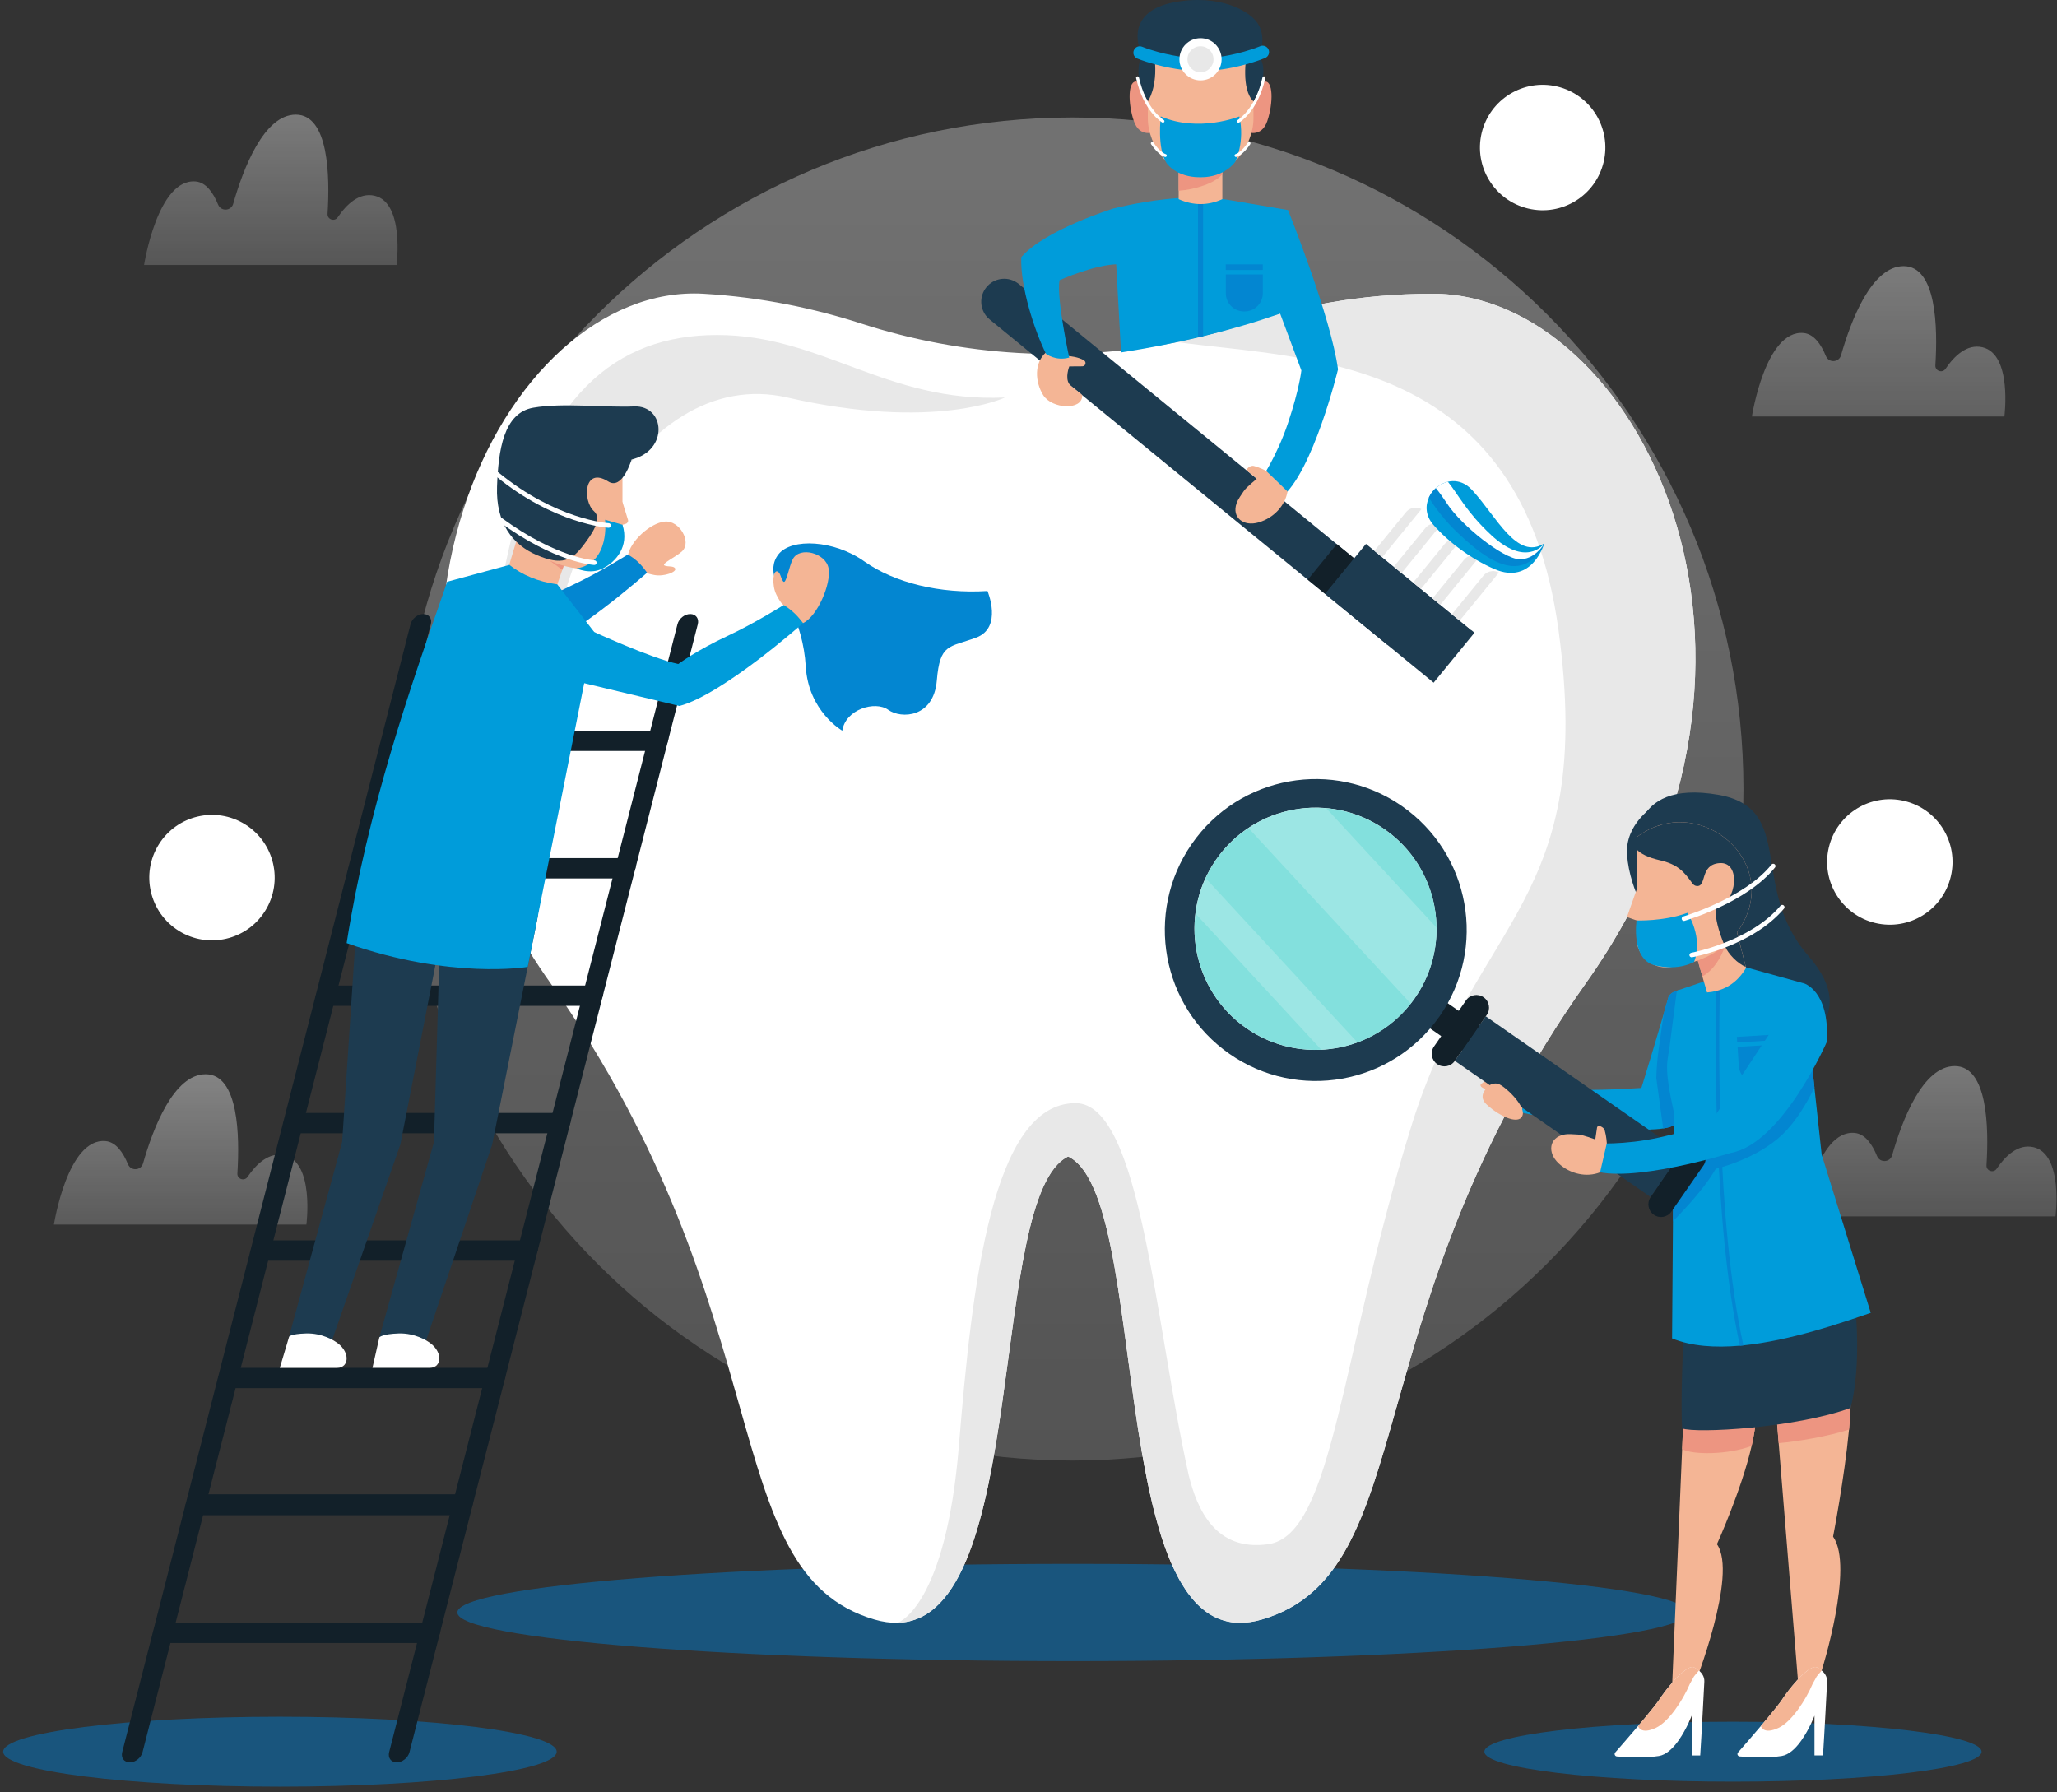 <svg width="334" height="291" viewBox="0 0 334 291" fill="none" xmlns="http://www.w3.org/2000/svg">
<rect x="0" y="0" width="334" height="291" fill="#333333" stroke="none"/>
<path d="M174.097 237.158C234.292 237.158 283.089 188.339 283.089 128.118C283.089 67.897 234.292 19.078 174.097 19.078C113.903 19.078 65.106 67.897 65.106 128.118C65.106 188.339 113.903 237.158 174.097 237.158Z" fill="url(#paint0_linear)"/>
<path d="M284.459 67.626C284.459 67.626 286.653 53.52 292.84 54.071C294.55 54.22 295.717 55.961 296.476 57.82C296.944 58.966 298.588 58.884 298.93 57.694C300.566 51.966 303.912 43.217 309.095 43.217C314.456 43.217 314.635 53.223 314.248 59.323C314.189 60.238 315.379 60.647 315.899 59.889C317.312 57.806 319.379 55.804 321.885 56.385C326.771 57.515 325.455 67.626 325.455 67.626H284.459Z" fill="url(#paint1_linear)"/>
<path d="M8.756 198.842C8.756 198.842 10.95 184.737 17.136 185.288C18.847 185.437 20.014 187.177 20.773 189.037C21.241 190.183 22.885 190.101 23.227 188.911C24.863 183.182 28.209 174.434 33.392 174.434C38.753 174.434 38.932 184.447 38.545 190.54C38.486 191.455 39.675 191.864 40.196 191.105C41.609 189.022 43.676 187.021 46.182 187.601C51.068 188.732 49.752 198.842 49.752 198.842H8.756Z" fill="url(#paint2_linear)"/>
<path d="M292.76 197.518C292.76 197.518 294.953 183.413 301.14 183.964C302.851 184.112 304.018 185.853 304.777 187.713C305.245 188.859 306.888 188.777 307.231 187.587C308.867 181.858 312.213 173.109 317.396 173.109C322.757 173.109 322.936 183.123 322.549 189.216C322.49 190.131 323.679 190.54 324.2 189.781C325.613 187.698 327.68 185.697 330.186 186.277C335.072 187.408 333.755 197.518 333.755 197.518H292.76Z" fill="url(#paint3_linear)"/>
<path d="M23.396 43.024C23.396 43.024 25.59 28.919 31.777 29.469C33.487 29.618 34.655 31.359 35.413 33.219C35.882 34.365 37.525 34.283 37.867 33.092C39.503 27.364 42.849 18.615 48.032 18.615C53.394 18.615 53.572 28.629 53.186 34.722C53.126 35.637 54.316 36.046 54.837 35.287C56.249 33.204 58.317 31.203 60.823 31.783C65.708 32.914 64.392 43.024 64.392 43.024H23.396Z" fill="url(#paint4_linear)"/>
<path d="M260.39 26.308C261.689 20.836 258.308 15.346 252.838 14.046C247.368 12.746 241.88 16.129 240.581 21.601C239.282 27.073 242.663 32.563 248.133 33.863C253.603 35.163 259.09 31.781 260.39 26.308Z" fill="white"/>
<path d="M43.066 147.886C46.036 143.109 44.572 136.829 39.798 133.858C35.023 130.888 28.746 132.352 25.776 137.129C22.807 141.905 24.271 148.185 29.045 151.156C33.82 154.126 40.097 152.662 43.066 147.886Z" fill="white"/>
<path d="M316.76 142.312C318.055 136.838 314.67 131.35 309.199 130.055C303.728 128.759 298.242 132.145 296.947 137.619C295.652 143.092 299.037 148.58 304.508 149.876C309.979 151.172 315.464 147.785 316.76 142.312Z" fill="white"/>
<path d="M174.18 269.722C229.364 269.722 274.099 266.188 274.099 261.829C274.099 257.469 229.364 253.936 174.18 253.936C118.995 253.936 74.26 257.469 74.26 261.829C74.26 266.188 118.995 269.722 174.18 269.722Z" fill="#0079C8" fill-opacity="0.5"/>
<path d="M257.545 159.581C219.516 213.286 230.976 255.356 204.89 262.967C203.648 263.332 202.488 263.503 201.402 263.503C201.268 263.503 201.134 263.503 200.993 263.495H200.956C200.867 263.488 200.785 263.488 200.696 263.48C200.681 263.48 200.666 263.48 200.643 263.48C200.569 263.48 200.502 263.473 200.435 263.465C200.309 263.451 200.182 263.436 200.049 263.421C199.959 263.406 199.87 263.391 199.781 263.376C199.721 263.361 199.662 263.354 199.602 263.346C199.491 263.324 199.379 263.302 199.275 263.279C199.179 263.257 199.082 263.235 198.978 263.205C198.941 263.198 198.911 263.19 198.874 263.175C198.799 263.153 198.725 263.131 198.643 263.108C198.643 263.108 198.643 263.108 198.636 263.108C198.599 263.101 198.554 263.086 198.517 263.071C198.39 263.034 198.264 262.989 198.138 262.945C198.041 262.908 197.944 262.87 197.847 262.833C197.81 262.818 197.773 262.803 197.736 262.788C197.632 262.744 197.52 262.699 197.416 262.647C197.297 262.588 197.178 262.528 197.059 262.469C196.933 262.402 196.806 262.335 196.68 262.26C196.561 262.186 196.435 262.111 196.308 262.03C196.301 262.03 196.293 262.022 196.293 262.015C196.204 261.955 196.115 261.896 196.018 261.836C195.907 261.762 195.795 261.68 195.684 261.598C195.438 261.412 195.193 261.211 194.962 261.003C194.88 260.936 194.806 260.862 194.724 260.787C194.65 260.72 194.583 260.653 194.509 260.579L194.494 260.564C194.375 260.445 194.256 260.326 194.137 260.2C194.077 260.14 194.025 260.081 193.973 260.021C193.847 259.887 193.72 259.746 193.601 259.597C193.423 259.389 193.252 259.173 193.088 258.95C193.036 258.875 192.977 258.808 192.925 258.734C192.91 258.712 192.895 258.697 192.88 258.674C192.813 258.585 192.746 258.496 192.687 258.399C192.605 258.288 192.523 258.176 192.449 258.05C192.263 257.774 192.077 257.484 191.899 257.187C191.839 257.09 191.78 256.986 191.72 256.882C191.646 256.748 191.571 256.614 191.49 256.48C191.438 256.383 191.385 256.286 191.333 256.19C190.954 255.483 190.59 254.739 190.24 253.95C190.173 253.802 190.106 253.653 190.047 253.504C189.876 253.095 189.705 252.678 189.541 252.254C189.497 252.128 189.445 252.001 189.4 251.875C189.355 251.756 189.311 251.637 189.266 251.51C189.222 251.391 189.177 251.272 189.132 251.146C189.05 250.915 188.969 250.684 188.894 250.454C188.835 250.283 188.775 250.104 188.716 249.933C188.656 249.769 188.604 249.598 188.552 249.435C188.478 249.197 188.404 248.951 188.329 248.706C188.285 248.564 188.247 248.423 188.203 248.282C188.143 248.096 188.091 247.91 188.039 247.716C187.987 247.53 187.935 247.337 187.876 247.143C187.66 246.377 187.452 245.596 187.258 244.8C187.206 244.592 187.154 244.376 187.102 244.168C187.028 243.848 186.953 243.528 186.879 243.2C186.827 242.985 186.775 242.761 186.73 242.546C186.671 242.278 186.611 242.003 186.552 241.72C186.492 241.445 186.433 241.169 186.373 240.894C186.329 240.671 186.284 240.448 186.24 240.225C186.091 239.51 185.95 238.789 185.816 238.052C185.764 237.784 185.712 237.509 185.667 237.241C185.615 236.966 185.57 236.698 185.518 236.423C185.496 236.319 185.481 236.215 185.459 236.103C181.927 215.95 181.042 191.459 173.442 187.784C160.273 194.152 167.27 263.004 145.72 263.503C144.56 263.532 143.325 263.361 141.994 262.974C115.916 255.364 127.367 213.294 89.346 159.588C51.318 105.883 81.449 45.78 114.235 47.699C123.731 48.257 132.335 50.109 139.86 52.542C156.443 57.899 174.096 58.903 191.066 55.54C195.23 54.715 199.357 53.628 203.417 52.274C207.217 51.01 211.381 49.923 215.917 49.127C215.94 49.127 215.955 49.12 215.977 49.12C221.071 48.227 226.625 47.699 232.649 47.699C265.494 47.692 295.574 105.876 257.545 159.581Z" fill="white"/>
<path d="M88.751 134.956C88.751 134.956 76.526 117.95 82.192 91.093C87.859 64.237 99.927 54.417 116.399 54.395C133.39 54.365 143.972 65.435 163.187 64.542C163.187 64.542 151.802 70.025 127.821 64.542C103.839 59.059 83.977 94.077 88.751 134.956Z" fill="#E8E8E8"/>
<path d="M257.544 159.581C219.515 213.286 230.974 255.357 204.888 262.967C203.647 263.332 202.486 263.503 201.401 263.503C201.267 263.503 201.133 263.503 200.992 263.495H200.955C200.865 263.488 200.784 263.488 200.694 263.48C200.679 263.48 200.665 263.48 200.642 263.48C200.568 263.48 200.501 263.473 200.434 263.466C200.308 263.451 200.181 263.436 200.047 263.421C199.958 263.406 199.869 263.391 199.78 263.376C199.72 263.361 199.661 263.354 199.601 263.347C199.49 263.324 199.378 263.302 199.274 263.28C199.177 263.257 199.081 263.235 198.977 263.205C198.939 263.198 198.91 263.19 198.872 263.175C198.798 263.153 198.724 263.131 198.642 263.108C198.642 263.108 198.642 263.108 198.635 263.108C198.597 263.101 198.553 263.086 198.516 263.071C198.389 263.034 198.263 262.989 198.136 262.945C198.04 262.908 197.943 262.87 197.846 262.833C197.809 262.818 197.772 262.803 197.735 262.789C197.631 262.744 197.519 262.699 197.415 262.647C197.296 262.588 197.177 262.528 197.058 262.469C196.932 262.402 196.805 262.335 196.679 262.26C196.56 262.186 196.433 262.112 196.307 262.03C196.3 262.03 196.292 262.022 196.292 262.015C196.203 261.955 196.114 261.896 196.017 261.836C195.905 261.762 195.794 261.68 195.682 261.598C195.437 261.412 195.192 261.211 194.961 261.003C194.879 260.936 194.805 260.862 194.723 260.787C194.649 260.72 194.582 260.653 194.507 260.579L194.493 260.564C194.374 260.445 194.255 260.326 194.136 260.2C194.076 260.14 194.024 260.081 193.972 260.021C193.846 259.887 193.719 259.746 193.6 259.597C193.422 259.389 193.251 259.173 193.087 258.95C193.035 258.875 192.976 258.808 192.924 258.734C192.909 258.712 192.894 258.697 192.879 258.675C192.812 258.585 192.745 258.496 192.686 258.399C192.604 258.288 192.522 258.176 192.448 258.05C192.262 257.774 192.076 257.484 191.897 257.187C191.838 257.09 191.778 256.986 191.719 256.882C191.645 256.748 191.57 256.614 191.488 256.48C191.436 256.383 191.384 256.286 191.332 256.19C190.953 255.483 190.589 254.739 190.239 253.951C190.172 253.802 190.105 253.653 190.046 253.504C189.875 253.095 189.704 252.678 189.54 252.254C189.495 252.128 189.443 252.001 189.399 251.875C189.354 251.756 189.31 251.637 189.265 251.51C189.22 251.391 189.176 251.272 189.131 251.146C189.049 250.915 188.968 250.685 188.893 250.454C188.834 250.283 188.774 250.104 188.715 249.933C188.655 249.77 188.603 249.598 188.551 249.435C188.477 249.197 188.402 248.951 188.328 248.706C188.283 248.564 188.246 248.423 188.202 248.282C188.142 248.096 188.09 247.91 188.038 247.716C187.986 247.53 187.934 247.337 187.874 247.143C187.659 246.377 187.451 245.596 187.257 244.8C187.205 244.592 187.153 244.376 187.101 244.168C187.027 243.848 186.952 243.528 186.878 243.201C186.826 242.985 186.774 242.762 186.729 242.546C186.67 242.278 186.61 242.003 186.551 241.72C186.491 241.445 186.432 241.17 186.372 240.894C186.328 240.671 186.283 240.448 186.238 240.225C186.09 239.511 185.948 238.789 185.815 238.052C185.763 237.785 185.71 237.509 185.666 237.242C185.614 236.966 185.569 236.698 185.517 236.423C185.495 236.319 185.48 236.215 185.458 236.103C181.925 215.95 181.041 191.459 173.441 187.784C160.271 194.152 167.269 263.004 145.719 263.503C146.053 263.428 153.586 260.534 155.698 234.772C157.825 208.845 161.037 179.125 174.638 179.125C185.235 179.125 187.495 214.67 193.013 239.54C194.359 244.986 197.311 251.986 205.952 250.737C216.541 249.212 217.686 219.699 229.212 182.703C239.749 148.883 259.076 146.54 253.06 102.312C246.955 57.393 211.997 58.412 191.05 55.54C195.214 54.715 199.341 53.629 203.401 52.275C207.201 51.01 211.365 49.924 215.901 49.128C215.938 49.12 215.961 49.12 215.961 49.12C221.055 48.227 226.609 47.699 232.633 47.699C265.493 47.692 295.572 105.876 257.544 159.581Z" fill="#E8E8E8"/>
<path d="M45.452 290.114C70.27 290.114 90.389 287.573 90.389 284.438C90.389 281.303 70.27 278.762 45.452 278.762C20.634 278.762 0.516 281.303 0.516 284.438C0.516 287.573 20.634 290.114 45.452 290.114Z" fill="#0079C8" fill-opacity="0.5"/>
<path d="M64.412 286.169C65.327 286.169 66.249 285.433 66.487 284.518L113.305 101.359C113.536 100.444 112.985 99.707 112.078 99.707C111.163 99.707 110.241 100.444 110.003 101.359L63.185 284.518C62.955 285.433 63.505 286.169 64.412 286.169Z" fill="#122029"/>
<path d="M21.069 286.169C21.983 286.169 22.905 285.433 23.143 284.518L69.961 101.359C70.192 100.444 69.642 99.707 68.734 99.707C67.82 99.707 66.898 100.444 66.66 101.359L19.842 284.518C19.611 285.433 20.161 286.169 21.069 286.169Z" fill="#122029"/>
<path d="M63.097 121.944H106.398C107.313 121.944 108.235 121.207 108.473 120.292C108.703 119.377 108.153 118.641 107.246 118.641H63.938C63.023 118.641 62.101 119.377 61.863 120.292C61.633 121.207 62.183 121.944 63.097 121.944Z" fill="#122029"/>
<path d="M57.803 142.639H101.104C102.019 142.639 102.941 141.903 103.179 140.987C103.409 140.072 102.859 139.336 101.952 139.336H58.651C57.736 139.336 56.814 140.072 56.577 140.987C56.339 141.903 56.896 142.639 57.803 142.639Z" fill="#122029"/>
<path d="M52.515 163.33H95.816C96.731 163.33 97.653 162.594 97.891 161.679C98.121 160.764 97.571 160.027 96.664 160.027H53.356C52.441 160.027 51.519 160.764 51.281 161.679C51.05 162.594 51.601 163.33 52.515 163.33Z" fill="#122029"/>
<path d="M47.228 184.018H90.529C91.444 184.018 92.366 183.281 92.604 182.366C92.834 181.451 92.284 180.715 91.377 180.715H48.069C47.154 180.715 46.232 181.451 45.994 182.366C45.763 183.281 46.314 184.018 47.228 184.018Z" fill="#122029"/>
<path d="M41.936 204.713H85.237C86.151 204.713 87.073 203.977 87.311 203.062C87.542 202.147 86.992 201.41 86.084 201.41H42.783C41.869 201.41 40.947 202.147 40.709 203.062C40.478 203.969 41.029 204.713 41.936 204.713Z" fill="#122029"/>
<path d="M36.648 225.405H79.949C80.864 225.405 81.786 224.668 82.024 223.753C82.254 222.838 81.704 222.102 80.797 222.102H37.489C36.574 222.102 35.652 222.838 35.414 223.753C35.183 224.668 35.734 225.405 36.648 225.405Z" fill="#122029"/>
<path d="M31.359 246.042H74.66C75.575 246.042 76.497 245.276 76.735 244.338C76.965 243.394 76.415 242.635 75.508 242.635H32.199C31.285 242.635 30.363 243.401 30.125 244.338C29.894 245.276 30.445 246.042 31.359 246.042Z" fill="#122029"/>
<path d="M26.065 266.789H69.373C70.288 266.789 71.21 266.053 71.448 265.138C71.679 264.223 71.128 263.486 70.221 263.486H26.913C25.998 263.486 25.076 264.223 24.838 265.138C24.6 266.053 25.158 266.789 26.065 266.789Z" fill="#122029"/>
<path d="M126.808 95.968C126.808 95.968 124.302 92.627 126.421 89.987C128.541 87.346 135.412 87.673 140.327 91.154C145.242 94.636 152.619 96.451 160.338 95.968C160.338 95.968 162.881 101.934 158.471 103.549C154.062 105.163 152.619 104.479 152.113 110.505C151.608 116.53 146.35 116.783 144.224 115.258C142.104 113.733 137.271 115.177 136.765 118.651C136.765 118.651 131.255 115.511 130.831 108.213C130.407 100.915 126.808 95.968 126.808 95.968Z" fill="#0386D1"/>
<path d="M104.457 92.729C104.457 92.729 104.598 93.056 106.242 93.369C107.885 93.681 109.997 92.833 109.61 92.275C109.313 91.859 108.562 92.067 107.937 91.844C107.216 91.583 109.848 90.386 110.763 89.508C112.347 87.983 110.317 84.464 107.945 84.694C105.573 84.925 102.33 87.886 101.951 90.237L104.457 92.729Z" fill="#F4B595"/>
<path d="M127.256 98.244C127.256 98.244 126.877 98.192 126.074 96.585C125.271 94.978 125.523 92.546 126.215 92.784C126.735 92.97 126.735 93.81 127.152 94.391C127.635 95.06 128.096 91.988 128.736 90.782C129.844 88.692 134.082 89.771 134.536 92.285C134.99 94.807 132.707 100.104 130.387 101.183L127.256 98.244Z" fill="#F4B595"/>
<path d="M72.63 94.462C72.63 94.462 80.4 98.703 84.817 99.625C84.817 99.625 87.762 97.416 92.915 95.02C97.087 93.079 101.936 90.051 101.936 90.051C103.215 90.735 104.218 91.769 105.066 92.997C105.066 92.997 92.001 104.595 85.003 106.44L70.019 102.862C70.019 102.862 71.261 98.383 72.63 94.462Z" fill="#0386D1"/>
<path d="M101.072 81.514L101.965 84.4C102.054 84.683 101.89 84.973 101.608 85.055L100.649 85.33C100.656 85.33 100.448 81.9 101.072 81.514Z" fill="#F4B595"/>
<path d="M82.379 92.741C84.312 95.449 86.907 96.52 89.867 96.721L90.76 94.11L91.191 92.853L91.302 92.533L91.897 90.792C91.897 90.792 91.414 89.639 90.507 88.352C90.425 88.233 90.336 88.114 90.246 87.995C90.187 87.92 90.135 87.846 90.075 87.772C88.856 86.239 87.049 84.721 84.736 84.863L82.379 92.741Z" fill="#F4B595"/>
<path d="M85.057 87.965L91.303 92.533L91.898 90.792C91.898 90.792 91.415 89.639 90.507 88.352C90.425 88.233 90.336 88.114 90.247 87.995C90.188 87.92 90.135 87.846 90.076 87.772L85.057 87.965Z" fill="#ED9581"/>
<path d="M101.072 71.487V87.013C101.072 90.689 97.481 92.66 95.19 92.474C90.795 92.124 85.85 90.711 83.181 84.179C79.031 73.987 91.718 64.412 101.072 71.487Z" fill="#F4B595"/>
<path d="M102.545 74.616C102.545 74.616 101.08 79.653 98.768 78.187C94.775 75.665 94.566 81.341 96.455 83.015C97.861 84.265 96.039 86.795 94.775 88.476C92.811 91.087 91.205 91.838 87.212 90.157C83.219 88.476 80.49 84.905 80.705 79.02C80.913 73.136 81.754 67.043 86.587 66.202C91.413 65.362 97.927 66.202 102.969 65.994C108.003 65.793 108.636 73.151 102.545 74.616Z" fill="#1D3B50"/>
<path d="M71.015 155.088C71.127 155.096 71.239 155.103 71.35 155.111L70.465 185.426L61.601 217.148L69.022 218.152L79.916 185.85L87.249 149.174L87.829 144.651C87.829 144.651 71.179 145.201 59.274 142.203L57.868 150.342L55.556 185.426L46.93 217.066L53.868 217.773L65.007 185.843L71.015 155.088Z" fill="#1D3B50"/>
<path d="M96.149 102.477C96.149 102.477 105.72 106.896 110.137 107.819C110.137 107.819 113.082 105.609 118.235 103.214C122.407 101.272 127.255 98.244 127.255 98.244C128.668 99.115 129.627 100.126 130.386 101.19C130.386 101.19 117.32 112.788 110.323 114.633L94.127 110.765C94.127 110.765 92.104 105.245 96.149 102.477Z" fill="#009CDA"/>
<path d="M69.402 217.78C69.402 217.78 67.431 216.441 64.754 216.523C62.077 216.605 61.601 217.148 61.601 217.148L60.478 222.103C60.478 222.103 67.758 222.103 69.789 222.103C71.826 222.103 71.997 219.313 69.402 217.78Z" fill="white"/>
<path d="M54.352 217.78C54.352 217.78 52.381 216.441 49.704 216.523C47.027 216.605 46.938 217.074 46.938 217.074L45.435 222.11C45.435 222.11 52.716 222.11 54.746 222.11C56.776 222.103 56.954 219.313 54.352 217.78Z" fill="white"/>
<path d="M90.477 94.883L96.507 102.657L85.688 157.002C85.688 157.002 73.195 159.115 56.285 153.141C59.646 131.716 66.48 111.897 72.63 94.459L82.706 91.728C84.788 93.35 87.324 94.459 90.477 94.883Z" fill="#009CDA"/>
<path d="M101.076 85.209L98.25 84.398C98.25 84.398 99.12 91.421 93.625 92.299C93.625 92.299 95.804 93.363 97.893 92.299C99.983 91.235 102.199 88.773 101.076 85.209Z" fill="#009CDA"/>
<path d="M98.829 85.701C98.822 85.701 98.814 85.701 98.807 85.701C98.718 85.694 89.98 85.121 80.462 77.28C80.306 77.146 80.284 76.915 80.41 76.759C80.544 76.603 80.774 76.58 80.93 76.707C90.27 84.392 98.762 84.95 98.844 84.957C99.052 84.972 99.209 85.143 99.194 85.351C99.186 85.552 99.023 85.701 98.829 85.701Z" fill="white"/>
<path d="M96.508 91.741C96.5 91.741 96.493 91.741 96.486 91.741C96.225 91.726 90.091 91.347 81.011 84.696C80.847 84.577 80.81 84.339 80.929 84.175C81.048 84.011 81.286 83.974 81.45 84.093C90.351 90.61 96.456 90.99 96.523 90.99C96.731 90.997 96.887 91.176 96.872 91.376C96.872 91.585 96.709 91.741 96.508 91.741Z" fill="white"/>
<path d="M321.751 284.436C321.751 287.121 303.681 289.301 281.387 289.301C259.093 289.301 241.023 287.121 241.023 284.436C241.023 281.75 259.093 279.57 281.387 279.57C303.681 279.57 321.751 281.75 321.751 284.436Z" fill="#0079C8" fill-opacity="0.5"/>
<path d="M300.333 230.891C300.304 231.301 300.266 231.717 300.229 232.134C300.229 232.149 300.229 232.164 300.222 232.178C299.486 240.02 297.641 249.512 297.641 249.512C301.114 254.437 295.797 271.236 295.797 271.236L291.923 272.701L288.807 234.328L288.778 234.001L288.688 232.885L288.279 227.871C288.279 227.871 288.279 227.871 288.287 227.864C288.532 227.737 295.381 224.174 299.478 223.273C299.962 223.355 300.274 223.601 300.348 224.069C300.601 225.706 300.549 228.154 300.333 230.891Z" fill="#F4B595"/>
<path d="M300.332 230.89C300.302 231.299 300.265 231.716 300.228 232.132C296.904 233.218 291.78 234.089 288.813 234.334L288.783 234.007L288.694 232.891L288.285 227.877C288.285 227.877 288.285 227.877 288.293 227.869C288.538 227.743 295.387 224.179 299.484 223.279C299.967 223.361 300.28 223.607 300.354 224.075C300.599 225.705 300.547 228.152 300.332 230.89Z" fill="#ED9581"/>
<path d="M296.674 273.074C296.622 274.093 296.213 281.934 296.005 285.044H294.622V278.586C294.622 278.586 293.819 280.722 292.525 282.559L292.294 282.879C291.454 284.002 290.428 284.947 289.297 285.133C287.029 285.505 283.914 285.319 282.478 285.208C282.151 285.178 281.995 284.798 282.211 284.553C282.977 283.682 284.464 281.979 285.914 280.268C286.011 280.156 286.1 280.045 286.196 279.933C286.479 279.598 286.754 279.263 287.029 278.944C288.108 277.649 289.037 276.489 289.439 275.864C289.959 275.068 290.814 273.937 291.722 272.94C291.722 272.94 291.722 272.94 291.722 272.932C292.911 271.623 294.183 270.544 294.889 270.701C294.971 270.716 295.053 270.753 295.112 270.805C295.112 270.805 295.432 270.954 295.782 271.251C296.228 271.616 296.711 272.226 296.674 273.074Z" fill="white"/>
<path d="M295.797 271.245C295.536 271.61 295.001 272.093 294.852 272.465C294.815 272.555 294.369 273.321 294.324 273.41C293.149 276.178 290.874 279.555 288.866 280.53C286.323 281.757 285.929 280.321 285.914 280.262C286.011 280.15 286.1 280.039 286.197 279.927C286.479 279.592 286.754 279.258 287.029 278.938C288.108 277.643 289.037 276.483 289.439 275.858C289.959 275.062 290.814 273.931 291.722 272.934C291.722 272.934 291.722 272.934 291.722 272.927C292.911 271.617 294.183 270.539 294.89 270.695C294.971 270.71 295.053 270.747 295.113 270.799C295.127 270.799 295.447 270.948 295.797 271.245Z" fill="#F4B595"/>
<path d="M284.91 232.226C284.791 233.044 284.62 233.9 284.419 234.785C282.776 241.949 278.782 250.742 278.782 250.742C282.255 255.667 275.087 273.716 275.087 273.716H271.51L273.131 235.298L273.458 227.583C273.458 227.583 281.549 224.169 284.01 226.23C284.047 226.259 284.084 226.296 284.122 226.334C284.151 226.356 284.181 226.386 284.203 226.415C284.233 226.453 284.27 226.49 284.3 226.535C284.397 226.654 284.493 226.78 284.568 226.929C284.575 226.936 284.575 226.944 284.583 226.951C285.207 228.112 285.237 230.001 284.91 232.226Z" fill="#F4B595"/>
<path d="M284.908 232.226C284.789 233.044 284.618 233.9 284.417 234.785C280.647 236.228 274.795 236.28 273.129 235.298L273.456 227.583C273.456 227.583 281.547 224.169 284.008 226.23C284.045 226.259 284.082 226.296 284.12 226.334C284.149 226.356 284.172 226.386 284.201 226.415C284.328 226.557 284.447 226.728 284.566 226.929C284.573 226.936 284.573 226.944 284.581 226.951C285.205 228.112 285.235 230.001 284.908 232.226Z" fill="#ED9581"/>
<path d="M276.737 273.076C276.685 274.095 276.276 281.936 276.067 285.046H274.684V278.588C274.684 278.588 273.881 280.724 272.587 282.561L272.357 282.881C271.516 284.004 270.49 284.949 269.36 285.135C267.092 285.507 263.976 285.321 262.541 285.21C262.214 285.18 262.058 284.8 262.273 284.555C263.039 283.684 264.526 281.981 265.976 280.27C266.073 280.158 266.162 280.047 266.259 279.935C266.542 279.6 266.817 279.265 267.092 278.946C268.17 277.651 269.1 276.49 269.501 275.866C270.022 275.07 270.877 273.939 271.784 272.942C271.784 272.942 271.784 272.942 271.784 272.934C272.974 271.625 274.245 270.546 274.952 270.703C275.034 270.717 275.115 270.755 275.175 270.807C275.175 270.807 275.495 270.956 275.844 271.253C276.298 271.618 276.781 272.228 276.737 273.076Z" fill="white"/>
<path d="M275.865 271.245C275.605 271.61 275.069 272.093 274.921 272.465C274.884 272.555 274.437 273.321 274.393 273.41C273.218 276.178 270.942 279.555 268.935 280.53C266.391 281.757 265.997 280.321 265.982 280.262C266.079 280.15 266.168 280.039 266.265 279.927C266.548 279.592 266.823 279.258 267.098 278.938C268.176 277.643 269.106 276.483 269.507 275.858C270.028 275.062 270.883 273.931 271.79 272.934C271.79 272.934 271.79 272.934 271.79 272.927C272.98 271.617 274.251 270.539 274.958 270.695C275.04 270.71 275.121 270.747 275.181 270.799C275.196 270.799 275.516 270.948 275.865 271.245Z" fill="#F4B595"/>
<path d="M274.431 198.374C274.431 198.374 272.639 223.192 273.13 231.941C275.42 232.789 291.527 231.874 300.473 228.623C302.912 219.666 301.187 200.219 295.491 192.832C295.491 192.832 287.497 199.327 274.431 198.374Z" fill="#1D3B50"/>
<path d="M241.504 177.624C242.218 176.991 242.761 176.53 242.21 176.723C241.11 177.103 240.039 176.396 240.507 176.009C240.976 175.622 241.63 175.161 243.043 174.938C244.456 174.715 248.018 176.887 248.018 176.887L247.022 180.659C247.022 180.659 246.984 180.644 246.925 180.629C245.11 180.16 243.408 179.32 242.002 178.077C241.839 177.929 241.675 177.78 241.504 177.624Z" fill="#F4B595"/>
<path d="M265.363 180.29L269.126 181.652L271.922 182.663C271.922 182.663 280.399 171.259 279.202 162.279C279.046 162.064 278.875 161.863 278.704 161.677C277.202 161.163 272.242 159.668 270.94 161.818C270.94 161.818 270.65 162.845 270.16 164.541C269.148 168.008 267.304 174.272 265.363 180.29Z" fill="#009CDA"/>
<path d="M271.922 182.656C271.922 182.663 271.922 182.663 271.922 182.656L271.914 182.663C271.461 182.931 270.829 183.117 270.055 183.236C269.646 183.303 269.207 183.347 268.732 183.377C262.887 183.764 252.26 181.733 248.438 180.944C247.546 180.758 247.025 180.647 247.025 180.647L248.267 176.332C248.267 176.332 248.832 176.421 249.844 176.533C251.309 176.689 253.703 176.905 256.64 176.964C261.124 177.054 267.4 176.6 267.4 176.6C267.928 176.63 268.546 177.173 269.148 177.932C269.222 178.028 269.297 178.125 269.371 178.222C270.68 179.985 271.87 182.559 271.922 182.656Z" fill="#009CDA"/>
<path d="M271.921 182.654C271.914 182.661 271.914 182.661 271.921 182.654L271.914 182.661C271.46 182.929 270.828 183.115 270.055 183.234L269.371 178.22L268.939 175.065C268.977 173.429 269.118 171.792 269.348 170.17L270.159 164.531C270.65 162.835 270.94 161.808 270.94 161.808C272.241 159.658 277.201 161.154 278.703 161.667C278.882 161.853 279.045 162.054 279.201 162.27C280.376 171.167 272.085 182.43 271.921 182.654Z" fill="#0386D1"/>
<path d="M265.739 138.466C265.739 138.466 264.006 126.436 279.02 129.062C291.698 131.279 283.928 144.165 293.639 155.22C302.786 165.627 291.416 171.452 286.612 169.139C281.808 166.825 279.6 155.368 280.336 147.52C281.079 139.664 269.799 133.474 265.739 138.466Z" fill="#1D3B50"/>
<path d="M303.759 213.175C298.858 214.849 290.731 217.683 283.071 218.457C282.886 218.479 282.692 218.494 282.506 218.509C278.506 218.858 274.661 218.62 271.501 217.326L271.642 198.348L271.709 188.639L271.768 180.501C270.103 172.965 270.765 172.503 271.114 169.788L272.274 160.861L276.505 159.432L278.736 158.673L279.309 158.48L283.495 157.066L285.258 157.557L292.776 159.64L294.084 171.692L294.612 176.61L295.787 187.464L303.759 213.175Z" fill="#009CDA"/>
<path d="M285.55 175.803L285.453 175.811C283.825 175.907 282.419 174.672 282.323 173.036L282.137 169.986L288.138 169.621L288.324 172.671C288.42 174.301 287.178 175.707 285.55 175.803Z" fill="#0386D1"/>
<path d="M288.017 167.999L282.02 168.365L282.075 169.271L288.072 168.905L288.017 167.999Z" fill="#0386D1"/>
<path d="M283.077 218.465C282.892 218.487 282.698 218.502 282.512 218.517C278.065 198.066 278.482 168.092 278.742 158.674L279.315 158.48C279.047 167.646 278.593 197.917 283.077 218.465Z" fill="#0386D1"/>
<path d="M294.621 176.593C293.431 179.019 291.639 182.098 289.393 184.241C285.162 188.281 278.596 189.783 278.596 189.783C276.261 193.793 272.372 197.453 271.65 198.346L271.717 188.638C273.621 187.619 276.082 186.495 278.313 186.034C282.812 185.104 294.085 171.676 294.085 171.676L294.621 176.593Z" fill="#0386D1"/>
<path d="M268.415 130.996C268.415 130.996 263.835 133.831 264.192 138.815C264.638 144.938 268.415 150.272 268.415 150.272V130.996Z" fill="#1D3B50"/>
<path d="M283.51 157.177C283.258 157.594 282.997 157.973 282.715 158.315C281.19 160.19 279.287 160.986 277.175 161.15L276.416 158.539L275.673 155.965L275.457 155.221C275.457 155.221 275.94 153.852 276.855 152.423C277.39 151.59 278.067 150.75 278.885 150.147C279.651 149.582 280.529 149.224 281.518 149.299L282.053 151.404L283.473 157.006L283.51 157.177Z" fill="#F4B595"/>
<path d="M280.833 150.584C280.833 150.584 280.216 156.387 276.424 158.544L275.457 155.226C275.457 155.226 275.94 153.857 276.855 152.429L280.833 150.584Z" fill="#ED9581"/>
<path d="M283.607 148.621C283.184 149.67 282.648 150.592 282.046 151.403C281.6 152.006 281.109 152.549 280.588 153.032C280.402 153.204 280.216 153.367 280.031 153.523C279.473 153.985 278.885 154.386 278.283 154.744C277.435 155.242 276.558 155.644 275.673 155.964C274.104 156.536 272.52 156.864 271.085 157.042C268.252 157.399 265.738 155.19 265.738 152.333V135.937C265.909 135.81 266.08 135.684 266.251 135.572C275.539 129.219 287.69 138.622 283.607 148.621Z" fill="#F4B595"/>
<path d="M266.293 142.9L264.196 148.845C264.181 148.882 264.203 148.919 264.241 148.934L266.293 149.648C266.293 149.648 267.855 148.257 266.293 142.9Z" fill="#F4B595"/>
<path d="M283.605 148.619C283.181 149.668 282.646 150.591 282.043 151.402L283.464 157.004C282.162 156.483 280.616 154.928 280.021 153.529C279.515 152.332 279.121 151.156 278.876 150.152C278.474 148.485 278.489 147.273 279.084 147.154C281.865 146.596 282.854 139.826 279.151 140.153C275.998 140.429 277.143 143.918 275.574 143.873C275.239 143.866 274.994 143.702 274.808 143.449C273.477 141.619 272.503 140.354 269.454 139.67C267.625 139.253 266.383 138.628 265.729 137.907V135.943C265.9 135.816 266.071 135.69 266.242 135.578C275.537 129.217 287.688 138.621 283.605 148.619Z" fill="#1D3B50"/>
<path d="M265.736 149.456C265.736 149.456 270.086 149.649 274.005 148.221C274.005 148.221 276.622 152.275 275.075 156.181C275.075 156.181 272.666 157.706 268.718 156.754C264.776 155.794 265.736 149.456 265.736 149.456Z" fill="#009CDA"/>
<path d="M273.433 149.538C273.269 149.538 273.121 149.434 273.076 149.27C273.016 149.069 273.135 148.868 273.329 148.809C273.425 148.779 283.226 145.877 287.636 140.395C287.762 140.231 288 140.209 288.156 140.335C288.313 140.462 288.342 140.7 288.216 140.856C283.658 146.525 273.946 149.396 273.537 149.515C273.507 149.538 273.47 149.538 273.433 149.538Z" fill="white"/>
<path d="M274.687 155.443C274.509 155.443 274.352 155.317 274.323 155.138C274.285 154.937 274.419 154.744 274.62 154.706C274.717 154.692 284.176 152.906 289.106 147.066C289.24 146.91 289.477 146.888 289.626 147.022C289.782 147.155 289.805 147.386 289.671 147.542C284.562 153.591 275.148 155.361 274.754 155.436C274.732 155.443 274.709 155.443 274.687 155.443Z" fill="white"/>
<path d="M233.976 162.138L231.127 166.236L271.842 194.561L274.69 190.462L233.976 162.138Z" fill="#122029"/>
<path d="M193.52 137.024C193.49 137.068 193.468 137.106 193.438 137.143C185.816 148.25 188.582 163.441 199.655 171.141C210.727 178.841 225.927 176.14 233.675 165.123C233.705 165.085 233.735 165.048 233.764 165.004C241.491 153.889 238.747 138.616 227.63 130.886C216.512 123.164 201.239 125.909 193.52 137.024ZM229.741 162.043C229.689 162.125 229.63 162.206 229.57 162.281C223.331 170.985 211.196 173.098 202.376 166.96C193.557 160.823 191.311 148.704 197.29 139.828C197.342 139.747 197.401 139.665 197.454 139.583C203.64 130.678 215.918 128.468 224.819 134.658C233.72 140.855 235.928 153.138 229.741 162.043Z" fill="#1D3B50"/>
<path d="M241.244 165.025L236.219 172.258L268.024 194.377L273.05 187.145L241.244 165.025Z" fill="#1D3B50"/>
<path d="M240.898 161.939C241.367 162.259 241.657 162.743 241.746 163.263C241.842 163.784 241.738 164.335 241.411 164.803L236.213 172.272C235.566 173.21 234.287 173.433 233.358 172.786C232.889 172.458 232.599 171.982 232.51 171.462C232.421 170.941 232.517 170.39 232.845 169.929L238.035 162.452C238.69 161.515 239.961 161.284 240.898 161.939Z" fill="#122029"/>
<path d="M276.069 186.399C276.538 186.719 276.821 187.202 276.917 187.723C277.014 188.244 276.91 188.794 276.583 189.263L271.392 196.732C270.745 197.669 269.466 197.893 268.537 197.245C268.068 196.918 267.778 196.442 267.689 195.921C267.592 195.4 267.696 194.85 268.024 194.381L273.214 186.912C273.861 185.982 275.14 185.751 276.069 186.399Z" fill="#122029"/>
<path d="M215.332 131.229C215.533 131.243 215.733 131.266 215.942 131.288C219.035 131.653 222.091 132.761 224.828 134.666C230.256 138.437 233.194 144.471 233.26 150.623C233.305 154.566 232.167 158.569 229.751 162.05C229.684 162.147 229.609 162.251 229.542 162.348C229.386 162.564 229.23 162.764 229.074 162.973C228.07 164.252 226.94 165.376 225.705 166.328C224.092 167.593 222.3 168.575 220.418 169.266C219.333 169.668 218.21 169.973 217.072 170.167C216.239 170.315 215.399 170.412 214.551 170.457C211.398 170.613 208.193 170.01 205.219 168.604C204.245 168.143 203.3 167.6 202.385 166.96C196.176 162.645 193.224 155.362 194.109 148.332C194.25 147.179 194.503 146.041 194.853 144.917C195.098 144.121 195.403 143.34 195.752 142.574C196.228 141.547 196.801 140.543 197.47 139.583C198.682 137.835 200.132 136.347 201.739 135.134C202.058 134.896 202.378 134.666 202.713 134.442C205.055 132.888 207.687 131.861 210.424 131.415C212.03 131.147 213.681 131.087 215.332 131.229Z" fill="#83E0DD"/>
<path opacity="0.2" d="M195.747 142.58L220.413 169.265C219.327 169.667 218.204 169.972 217.066 170.166C216.234 170.314 215.393 170.411 214.546 170.456L194.104 148.338C194.245 147.185 194.498 146.047 194.847 144.924C195.093 144.127 195.39 143.339 195.747 142.58Z" fill="white"/>
<path opacity="0.2" d="M215.334 131.228L233.255 150.623C233.299 154.566 232.162 158.568 229.745 162.05C229.678 162.147 229.604 162.251 229.537 162.347C229.381 162.563 229.224 162.764 229.068 162.972L202.707 134.45C205.049 132.895 207.682 131.868 210.418 131.422C212.032 131.146 213.683 131.087 215.334 131.228Z" fill="white"/>
<path d="M241.42 179.376C240.103 178.178 240.966 177.047 241.665 176.363C241.94 176.095 242.647 175.805 243.249 175.991C244.372 176.34 247.569 179.42 247.257 180.96C246.893 182.753 243.695 181.459 241.42 179.376Z" fill="#F4B595"/>
<path d="M296.634 169.157C296.634 169.157 289.399 185.739 281.018 187.212C281.018 187.212 264.488 192.346 258.375 189.958L258.918 185.643C258.918 185.643 263.684 185.97 269.388 184.713C275.092 183.456 277.806 182.198 277.806 182.198L292.775 159.627C292.79 159.627 297.095 160.691 296.634 169.157Z" fill="#009CDA"/>
<path d="M253.087 188.91C254.961 190.658 257.668 191.216 259.81 190.353L260.903 185.622C260.903 185.622 260.851 184.536 260.553 183.509C260.412 183.018 259.468 182.572 259.319 183.063L259.029 185.027C259.029 185.027 257.051 184.268 256.211 184.223C255.586 184.208 254.664 184.082 253.928 184.238C251.526 184.736 251.213 187.162 253.087 188.91Z" fill="#F4B595"/>
<path d="M209.144 34.106L207.858 50.927C203.835 52.325 199.663 53.545 195.35 54.594C195.075 54.661 194.8 54.728 194.525 54.795C190.48 55.755 186.308 56.558 182.025 57.228L180.738 33.875C180.738 33.875 184.494 32.871 189.23 32.35C189.535 32.321 189.84 32.283 190.152 32.261C191.491 32.135 192.896 32.053 194.302 32.053H194.532C194.681 32.053 194.822 32.053 194.971 32.06H195.008C195.187 32.068 195.373 32.068 195.559 32.075C196.83 32.112 198.094 32.224 199.299 32.432L199.745 32.507L209.144 34.106Z" fill="#009CDA"/>
<path d="M202.088 50.57H201.991C200.355 50.57 199.039 49.245 199.039 47.616V44.559H205.047V47.616C205.04 49.245 203.716 50.57 202.088 50.57Z" fill="#0386D1"/>
<path d="M205.04 42.93H199.031V43.837H205.04V42.93Z" fill="#0386D1"/>
<path d="M195.351 32.062V54.588C195.076 54.655 194.801 54.722 194.525 54.789V32.047C194.674 32.047 194.815 32.047 194.964 32.054H195.001C195.12 32.054 195.239 32.062 195.351 32.062Z" fill="#0386D1"/>
<path d="M191.381 32.34V25.928H198.475V32.34C196.118 33.404 193.753 33.397 191.381 32.34Z" fill="#F4B595"/>
<path d="M191.381 25.938V30.974C194.155 30.781 197.493 29.657 198.475 28.251V25.938H191.381Z" fill="#ED9581"/>
<path d="M202.885 15.462C202.885 15.462 203.665 13.625 205.227 13.26C206.789 12.896 206.744 16.801 205.777 19.643C204.811 22.492 202.379 21.391 202.379 21.391L202.885 15.462Z" fill="#ED9581"/>
<path d="M186.993 15.462C186.993 15.462 186.212 13.625 184.651 13.26C183.089 12.896 183.134 16.801 184.101 19.643C185.067 22.492 187.499 21.391 187.499 21.391L186.993 15.462Z" fill="#ED9581"/>
<path d="M194.956 28.795C199.693 28.795 203.53 23.706 203.53 19.22V9.088H186.375V19.228C186.375 23.706 190.22 28.795 194.956 28.795Z" fill="#F4B595"/>
<path d="M203.531 16.459C203.531 16.459 206.461 12.047 204.423 9.087C204.423 9.087 205.673 6.557 204.423 4.139C203.174 1.729 197.879 -1.046 190.51 0.397C183.141 1.848 184.531 7.286 185.454 8.804C185.454 8.804 183.617 12.181 186.376 16.452C186.376 16.452 187.989 14.249 187.491 9.563C187.491 9.563 195.693 11.906 202.378 9.079C202.386 9.087 201.464 14.532 203.531 16.459Z" fill="#1D3B50"/>
<path d="M192.482 11.385C192.452 11.385 192.422 11.385 192.392 11.378C192.236 11.363 188.548 11.021 184.688 9.518C184.153 9.31 183.893 8.715 184.101 8.179C184.309 7.643 184.904 7.383 185.439 7.591C189.016 8.982 192.541 9.31 192.578 9.317C193.143 9.369 193.567 9.868 193.515 10.441C193.463 10.976 193.017 11.385 192.482 11.385Z" fill="#009CDA"/>
<path d="M197.628 11.359C197.1 11.359 196.653 10.957 196.601 10.429C196.542 9.864 196.958 9.358 197.523 9.298C197.568 9.291 201.085 8.926 204.64 7.498C205.168 7.282 205.77 7.542 205.986 8.071C206.201 8.599 205.941 9.201 205.413 9.417C201.569 10.965 197.88 11.344 197.732 11.359C197.702 11.359 197.665 11.359 197.628 11.359Z" fill="#009CDA"/>
<path d="M198.355 9.609C198.362 11.506 196.838 13.046 194.949 13.053C193.053 13.06 191.513 11.535 191.506 9.646C191.498 7.749 193.023 6.209 194.912 6.201C196.8 6.186 198.34 7.711 198.355 9.609Z" fill="white"/>
<path d="M194.935 11.745C193.768 11.752 192.816 10.807 192.809 9.639C192.801 8.471 193.746 7.519 194.913 7.512C196.081 7.504 197.032 8.449 197.04 9.617C197.047 10.785 196.103 11.737 194.935 11.745Z" fill="#E8E8E8"/>
<path d="M188.482 18.906C188.482 18.906 187.835 24.077 189.419 26.487C189.419 26.487 190.907 28.793 194.922 28.793C198.938 28.793 200.588 26.249 200.588 26.249C200.588 26.249 202.18 23.02 201.235 18.906C201.243 18.906 194.654 21.577 188.482 18.906Z" fill="#009CDA"/>
<path d="M188.838 19.924C188.801 19.924 188.756 19.916 188.719 19.894C188.593 19.82 185.678 18.086 184.473 12.685C184.443 12.559 184.525 12.432 184.651 12.403C184.778 12.373 184.904 12.455 184.934 12.581C186.094 17.781 188.927 19.47 188.957 19.485C189.068 19.552 189.106 19.693 189.046 19.805C188.994 19.879 188.912 19.924 188.838 19.924Z" fill="white"/>
<path d="M189.217 25.489C189.202 25.489 189.18 25.489 189.165 25.481C189.12 25.474 188.116 25.228 186.904 23.413C186.83 23.302 186.86 23.16 186.971 23.086C187.083 23.012 187.224 23.041 187.298 23.153C188.384 24.79 189.261 25.02 189.276 25.027C189.403 25.057 189.477 25.184 189.447 25.31C189.418 25.414 189.321 25.489 189.217 25.489Z" fill="white"/>
<path d="M201.08 19.924C200.998 19.924 200.916 19.879 200.879 19.805C200.812 19.693 200.849 19.552 200.968 19.485C200.998 19.47 203.838 17.759 204.991 12.581C205.021 12.455 205.147 12.373 205.274 12.403C205.4 12.432 205.482 12.559 205.452 12.685C204.247 18.086 201.332 19.82 201.206 19.894C201.154 19.909 201.117 19.924 201.08 19.924Z" fill="white"/>
<path d="M200.69 25.489C200.586 25.489 200.489 25.415 200.459 25.303C200.429 25.177 200.511 25.05 200.638 25.02C200.66 25.013 201.53 24.775 202.616 23.146C202.69 23.034 202.831 23.012 202.943 23.079C203.054 23.153 203.077 23.294 203.01 23.406C201.798 25.221 200.794 25.467 200.749 25.474C200.727 25.489 200.705 25.489 200.69 25.489Z" fill="white"/>
<path d="M230.002 98.955L165.412 46.105C165.285 46.001 165.152 45.904 165.01 45.822C163.449 44.848 161.367 45.167 160.169 46.633C158.972 48.099 159.076 50.197 160.333 51.536C160.444 51.655 160.563 51.766 160.69 51.87L225.28 104.72L230.002 98.955Z" fill="#1D3B50"/>
<path d="M217.058 88.358L212.346 94.123L215.172 96.436L219.885 90.671L217.058 88.358Z" fill="#122029"/>
<path d="M221.797 88.321L215.164 96.436L232.784 110.853L239.418 102.738L221.797 88.321Z" fill="#1D3B50"/>
<path d="M243.722 93.187C243.617 93.098 243.506 93.024 243.387 92.964C243.023 92.771 242.628 92.696 242.234 92.741C241.714 92.793 241.223 93.039 240.866 93.478L235.75 99.742L238.896 102.316L244.012 96.052C244.718 95.174 244.592 93.894 243.722 93.187Z" fill="white"/>
<path d="M240.577 90.611C240.473 90.522 240.361 90.448 240.242 90.388C239.878 90.195 239.484 90.12 239.09 90.165C238.569 90.217 238.078 90.463 237.722 90.901L232.605 97.165L235.751 99.74L240.867 93.475C241.581 92.598 241.447 91.318 240.577 90.611Z" fill="white"/>
<path d="M237.431 88.041C237.326 87.952 237.215 87.877 237.096 87.818C236.732 87.624 236.337 87.55 235.943 87.595C235.423 87.647 234.932 87.892 234.575 88.331L229.459 94.595L232.604 97.169L237.721 90.905C238.434 90.027 238.301 88.748 237.431 88.041Z" fill="white"/>
<path d="M234.294 85.465C234.19 85.376 234.078 85.301 233.959 85.242C233.595 85.048 233.201 84.974 232.807 85.018C232.286 85.07 231.795 85.316 231.438 85.755L226.322 92.019L229.468 94.593L234.584 88.329C235.29 87.451 235.156 86.171 234.294 85.465Z" fill="white"/>
<path d="M231.145 82.891C231.041 82.801 230.93 82.727 230.811 82.667C230.446 82.474 230.052 82.4 229.658 82.444C229.138 82.496 228.647 82.742 228.29 83.181L223.174 89.445L226.319 92.019L231.435 85.755C232.142 84.877 232.008 83.597 231.145 82.891Z" fill="white"/>
<path d="M243.387 92.964C243.023 92.771 242.628 92.696 242.234 92.741C241.714 92.793 241.223 93.039 240.866 93.478L235.75 99.742L237.014 100.776L243.387 92.964Z" fill="#E8E8E8"/>
<path d="M240.242 90.388C239.878 90.195 239.484 90.12 239.09 90.165C238.569 90.217 238.079 90.463 237.722 90.901L232.605 97.165L233.87 98.2L240.242 90.388Z" fill="#E8E8E8"/>
<path d="M237.096 87.818C236.732 87.624 236.337 87.55 235.943 87.595C235.423 87.647 234.932 87.892 234.575 88.331L229.459 94.595L230.723 95.629L237.096 87.818Z" fill="#E8E8E8"/>
<path d="M233.951 85.242C233.587 85.048 233.193 84.974 232.799 85.018C232.278 85.07 231.787 85.316 231.431 85.755L226.314 92.019L227.579 93.053L233.951 85.242Z" fill="#E8E8E8"/>
<path d="M230.805 82.667C230.441 82.474 230.046 82.4 229.652 82.444C229.132 82.496 228.641 82.742 228.284 83.181L223.168 89.445L224.432 90.479L230.805 82.667Z" fill="#E8E8E8"/>
<path d="M232.002 80.816C231.407 82.147 231.482 83.784 232.746 85.227C235.178 88.01 238.866 90.777 242.673 92.414C248.808 95.055 250.749 88.24 250.749 88.24C246.295 91.023 243.03 83.933 239.074 79.618C239.015 79.551 238.948 79.484 238.888 79.424C237.022 77.528 234.65 77.907 233.14 79.268C232.657 79.692 232.263 80.228 232.002 80.816Z" fill="#009CDA"/>
<path d="M232.004 80.816C232.919 82.252 234.547 84.536 236.763 86.589C239.916 89.513 246.854 96.007 250.75 88.248C250.624 88.464 249.189 90.882 246.683 90.793C244.065 90.703 237.284 85.339 234.949 81.739C234.302 80.749 233.714 79.916 233.149 79.254C232.658 79.693 232.264 80.228 232.004 80.816Z" fill="#0386D1"/>
<path d="M242.116 86.871C238.064 83.099 236.762 80.243 235.097 78.227C234.375 78.398 233.699 78.762 233.148 79.268C233.706 79.93 234.301 80.763 234.948 81.753C237.29 85.346 244.065 90.717 246.682 90.807C249.136 90.896 250.571 88.567 250.742 88.27C250.549 88.515 247.738 92.109 242.116 86.871Z" fill="white"/>
<path d="M209.143 34.107C209.143 34.107 216.126 51.464 217.256 59.982C217.256 59.982 213.174 76.81 207.983 80.827L204.562 78.141C204.562 78.141 207.292 74.213 209.143 68.671C210.995 63.129 211.307 60.153 211.307 60.153L207.857 50.921C207.857 50.928 207.477 39.278 209.143 34.107Z" fill="#009CDA"/>
<path d="M204.362 84.829C206.824 84.115 208.69 82.084 209.055 79.8L205.56 76.438C205.56 76.438 204.6 75.924 203.567 75.656C203.076 75.53 202.213 76.103 202.548 76.49L204.08 77.747C204.08 77.747 202.414 79.056 201.946 79.756C201.618 80.284 201.031 81.005 200.786 81.727C199.975 84.026 201.901 85.544 204.362 84.829Z" fill="#F4B595"/>
<path d="M169.39 64.162C168.036 61.989 167.91 58.895 169.843 57.221L173.606 57.823C173.606 57.823 175.13 57.942 176.03 58.53C176.454 58.805 176.246 59.482 175.733 59.482L173.621 59.497C173.621 59.497 172.892 61.342 173.621 62.361C173.978 62.867 175.725 63.953 175.725 64.236C175.733 66.684 170.803 66.416 169.39 64.162Z" fill="#F4B595"/>
<path d="M180.736 33.875C180.736 33.875 169.641 37.312 165.826 41.761C165.648 46.567 167.975 53.694 169.849 57.458C169.849 57.458 171.411 58.678 173.612 58.061C173.612 58.061 171.507 48.389 172.035 45.495C172.035 45.495 177.94 42.847 181.695 42.914C181.695 42.914 183.777 34.708 180.736 33.875Z" fill="#009CDA"/>
<defs>
<linearGradient id="paint0_linear" x1="174.095" y1="-995.759" x2="174.095" y2="470.847" gradientUnits="userSpaceOnUse">
<stop stop-color="white"/>
<stop offset="1" stop-color="white" stop-opacity="0"/>
</linearGradient>
<linearGradient id="paint1_linear" x1="305.033" y1="-82.472" x2="305.033" y2="111.833" gradientUnits="userSpaceOnUse">
<stop stop-color="white"/>
<stop offset="1" stop-color="white" stop-opacity="0"/>
</linearGradient>
<linearGradient id="paint2_linear" x1="29.331" y1="101.114" x2="29.331" y2="222.574" gradientUnits="userSpaceOnUse">
<stop stop-color="white"/>
<stop offset="1" stop-color="white" stop-opacity="0"/>
</linearGradient>
<linearGradient id="paint3_linear" x1="313.335" y1="75.964" x2="313.335" y2="223.104" gradientUnits="userSpaceOnUse">
<stop stop-color="white"/>
<stop offset="1" stop-color="white" stop-opacity="0"/>
</linearGradient>
<linearGradient id="paint4_linear" x1="43.975" y1="-71.359" x2="43.975" y2="67.047" gradientUnits="userSpaceOnUse">
<stop stop-color="white"/>
<stop offset="1" stop-color="white" stop-opacity="0"/>
</linearGradient>
</defs>
</svg>
